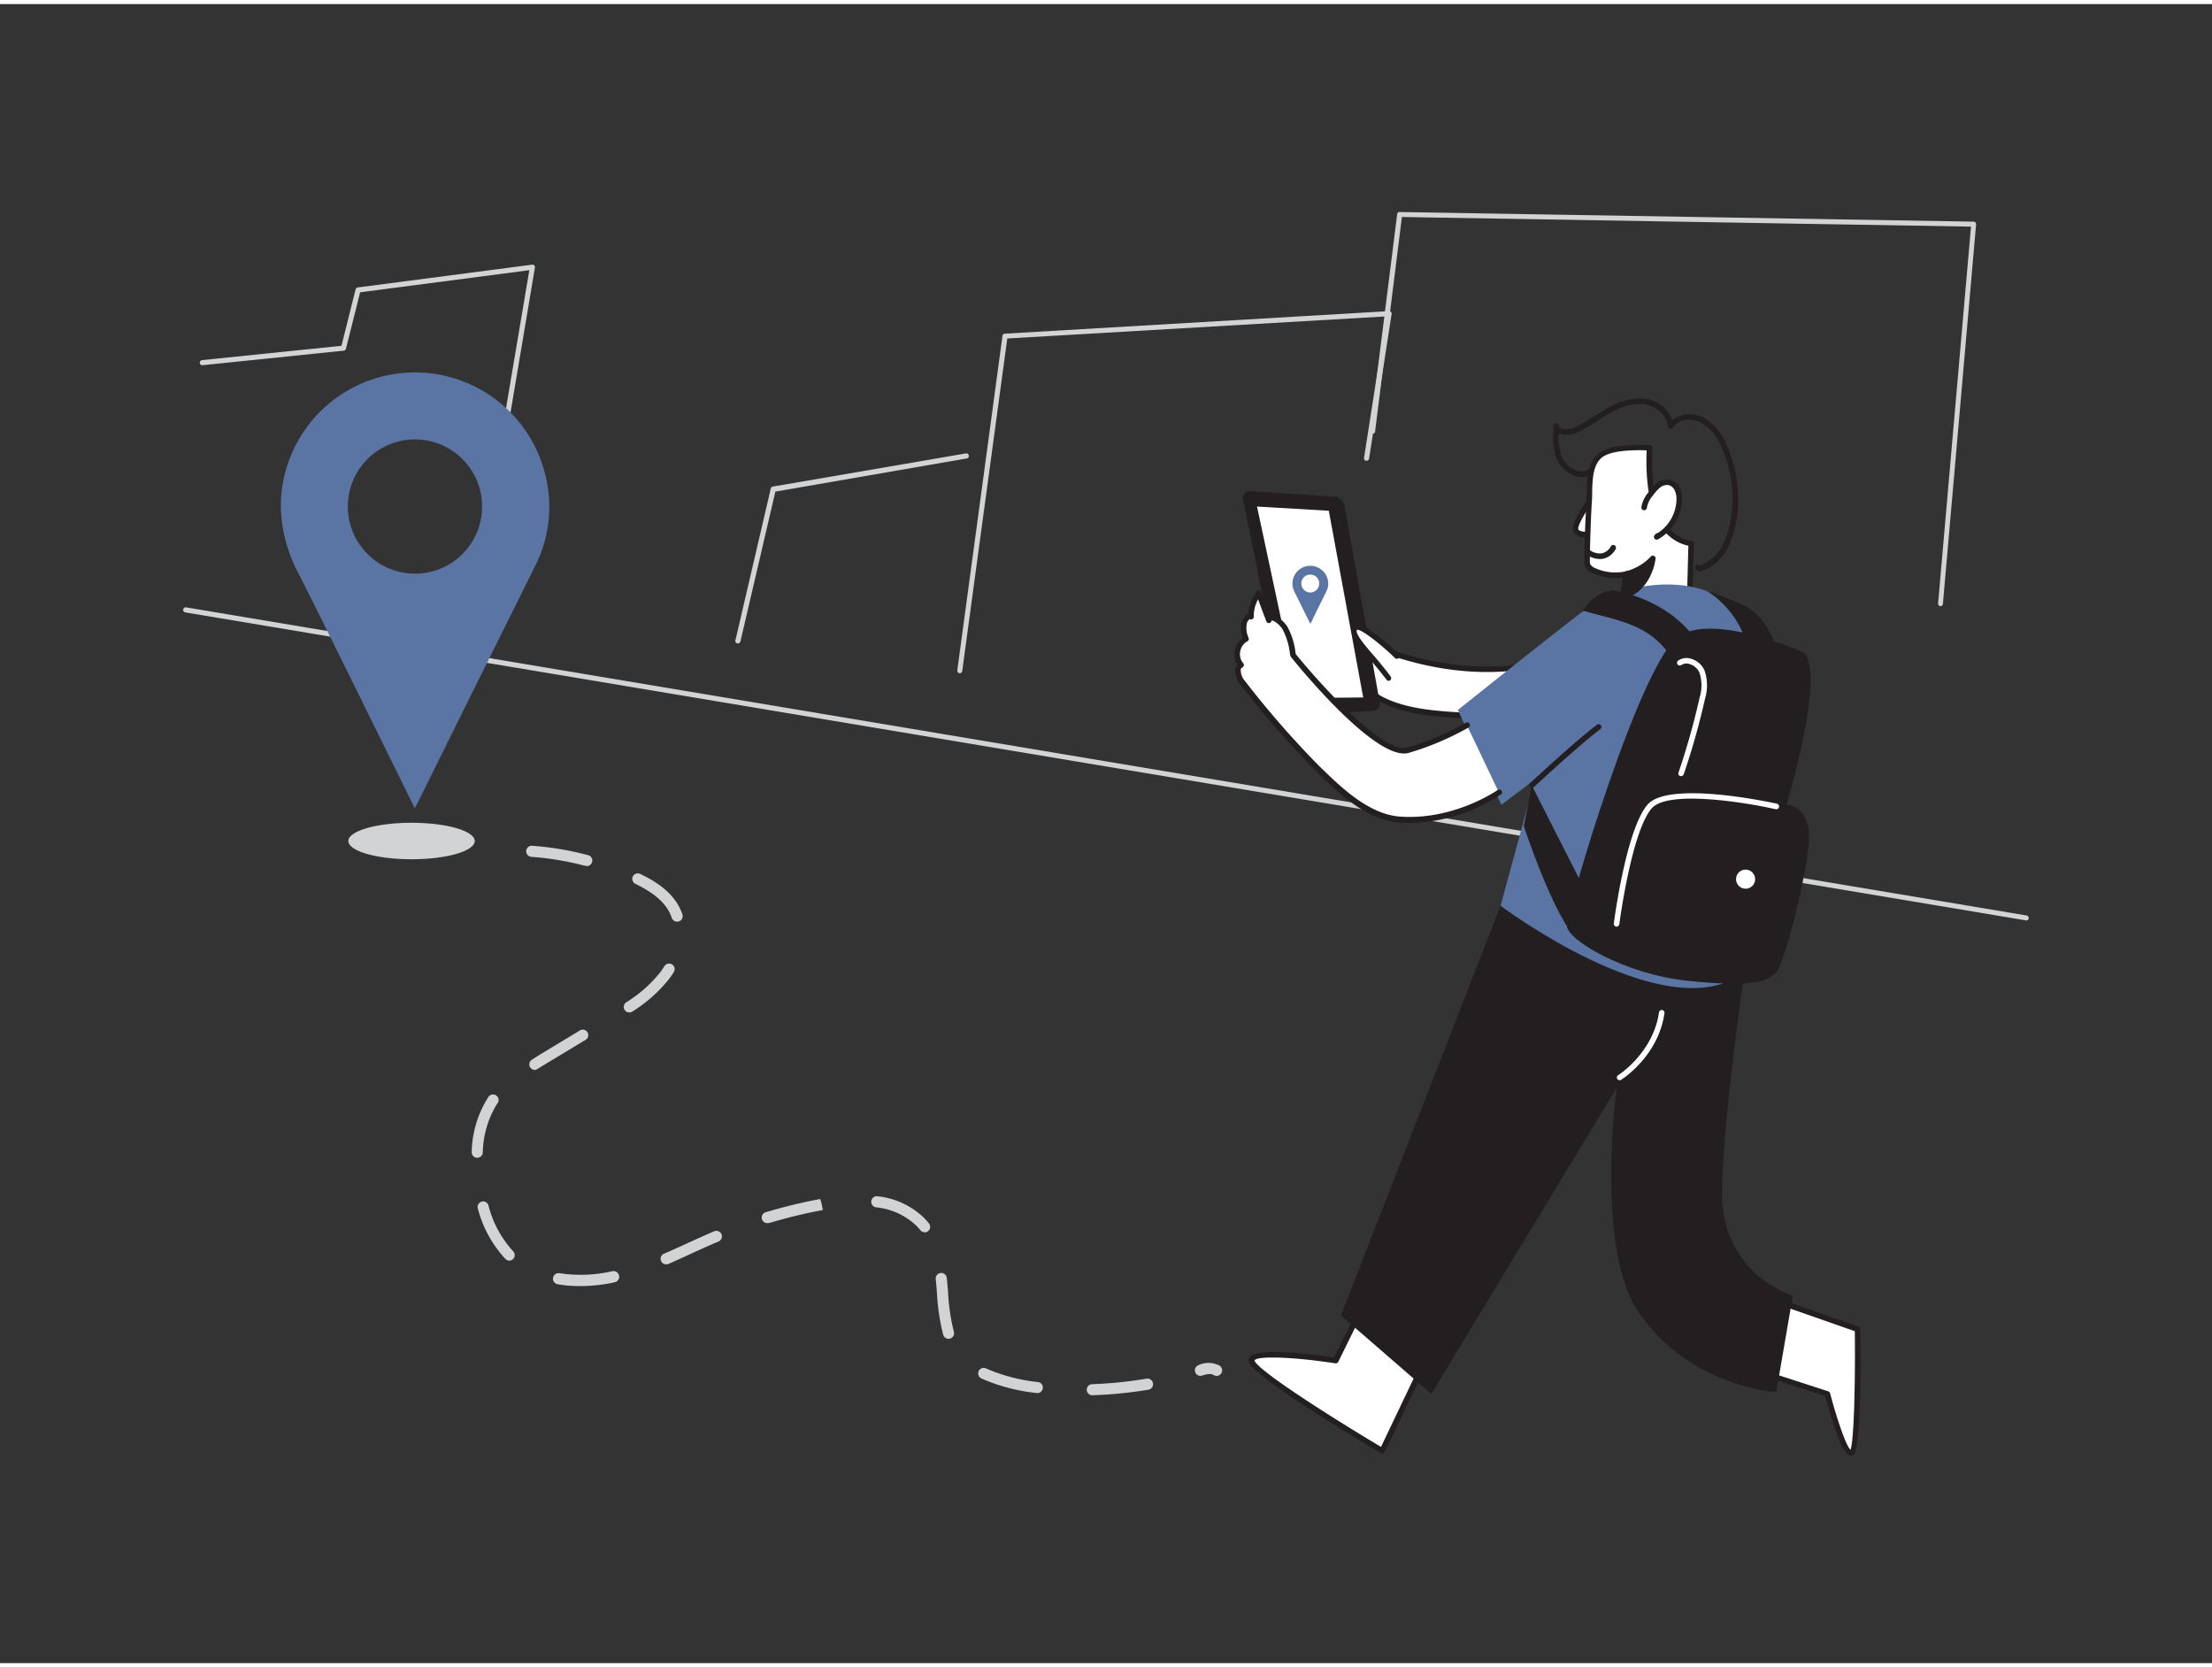 <svg xmlns="http://www.w3.org/2000/svg" viewBox="0 0 400 300" width="406" height="306" class="illustration styles_illustrationTablet__1DWOa"><rect x="0" y="0" width="400" height="300" fill="#333333" stroke="none"/><g id="_008" data-name="008"><path d="M86.52,105.85h-.08a.46.46,0,0,1-.38-.53l9.66-57.2-30.6,4-2.56,10.2a.45.45,0,0,1-.4.35L36.64,65.3a.46.46,0,1,1-.1-.92l25.21-2.59,2.55-10.2a.47.47,0,0,1,.39-.35l31.53-4.12a.47.47,0,0,1,.39.13.45.45,0,0,1,.12.4L87,105.46A.46.46,0,0,1,86.52,105.85Z" fill="#d1d3d4"></path><path d="M366.42,165.69h-.08L33.51,110a.46.46,0,0,1-.38-.53.46.46,0,0,1,.53-.38l332.83,55.72a.46.46,0,0,1-.07.91Z" fill="#d1d3d4"></path><ellipse cx="74.42" cy="151.34" rx="11.43" ry="3.3" fill="#d1d3d4"></ellipse><path d="M318.75,247.49l11.71,3.82s3,11.44,4.36,10.62,1.09-22.34,1.09-22.34l-16.35-5.72" fill="#fff"></path><path d="M334.67,262.47a1,1,0,0,1-.32-.06c-1.51-.62-3.59-8-4.3-10.71L318.59,248a.51.51,0,0,1-.32-.63.5.5,0,0,1,.63-.32l11.72,3.81a.49.49,0,0,1,.32.35c1.17,4.45,2.86,9.44,3.68,10.22.62-1.41.9-11.79.79-21.45l-16-5.6a.5.5,0,0,1,.33-.95l16.34,5.72a.52.52,0,0,1,.34.47c.1,8.14.06,21.93-1.33,22.77A.87.87,0,0,1,334.67,262.47Z" fill="#231f20"></path><path d="M246.41,235.42l-4.91,9.87s-16.51-2.56-15.09.3,23.52,16,23.52,16l8.86-18.55" fill="#fff"></path><path d="M249.93,262.11a.52.52,0,0,1-.25-.07c-2.28-1.36-22.27-13.33-23.72-16.23a1.07,1.07,0,0,1,.06-1.15c1.34-1.83,11.53-.47,15.2.08l4.75-9.55a.5.5,0,0,1,.67-.22.5.5,0,0,1,.22.67L242,245.52a.51.51,0,0,1-.52.27c-7.42-1.15-14.24-1.4-14.61-.53h0a.24.24,0,0,0,0,.1c1,2,14,10.26,22.86,15.54l8.62-18.06a.5.5,0,0,1,.91.43l-8.87,18.55a.53.53,0,0,1-.3.27Z" fill="#231f20"></path><path d="M271.35,163.05l-28.87,74.09,16.34,14.17L292.33,196s-4.08,29.57,4.35,41.13C306.22,250.22,321.2,251,321.2,251l3-17.43s-13.16-3.9-12.8-19.16,4.36-41.4,4.36-41.4Z" fill="#231f20"></path><path d="M288.31,88.72S284.3,94,285,95.2s3.24.6,3.24.6" fill="#fff"></path><path d="M286.87,96.45a2.53,2.53,0,0,1-2.32-1c-.76-1.33,2.1-5.36,3.36-7a.5.5,0,0,1,.8.61c-2,2.63-3.54,5.41-3.29,5.93s2,.52,2.69.35a.5.5,0,0,1,.6.38.5.5,0,0,1-.37.6A7.23,7.23,0,0,1,286.87,96.45Z" fill="#231f20"></path><path d="M246.65,123.05s1.69,3.91,12,5.14c5.55.66,19.69,1.11,19.69,1.11l8.77-13.23s-16.75,10.89-43.57-2C230.91,108,246.65,123.05,246.65,123.05Z" fill="#fff"></path><path d="M278.38,129.8h0c-.14,0-14.22-.46-19.73-1.12-9.71-1.14-12-4.67-12.38-5.33-3.49-3.34-9.07-9.12-7.92-10.78.59-.85,2.17-.54,5.47,1,26.23,12.62,42.91,2.14,43.08,2a.5.5,0,0,1,.69.69l-8.77,13.24A.51.51,0,0,1,278.38,129.8Zm-31.27-7c0,.07,1.83,3.69,11.64,4.85,5,.6,17.36,1,19.37,1.1l7.54-11.37c-5,2.34-20.45,7.6-42.29-2.91-3.63-1.74-4.21-1.37-4.23-1.36-.3.78,3.29,5.16,7.86,9.54A.53.53,0,0,1,247.11,122.84Z" fill="#231f20"></path><path d="M289.56,81.47c-2.44,1.75-2,5.8-2.18,8.41q-.31,5.5-.37,11c0,2.33,6,2.77,7.1,2.14l-1.53,9.13,13-4,.28-10.63s-4-.23-6-5.12-1.48-12.17-1.48-12.17S292,79.77,289.56,81.47Z" fill="#fff"></path><path d="M292.58,112.68a.51.51,0,0,1-.33-.13.5.5,0,0,1-.17-.46l1.41-8.36a10.43,10.43,0,0,1-5.72-.94,2.15,2.15,0,0,1-1.26-1.89c0-3.67.17-7.39.37-11,0-.44,0-.92.05-1.41,0-2.58.1-5.78,2.34-7.38,2.51-1.79,8.81-1.36,9.08-1.35a.51.51,0,0,1,.47.54c0,.07-.54,7.22,1.44,11.94,1.89,4.52,5.44,4.8,5.59,4.81a.5.5,0,0,1,.47.51L306,108.15a.52.52,0,0,1-.35.47l-13,4Zm1.53-10.13a.52.52,0,0,1,.29.09.47.47,0,0,1,.2.49l-1.4,8.33,11.85-3.69.26-9.83c-1.18-.23-4.24-1.2-6-5.36s-1.63-10.12-1.54-11.88c-1.51-.06-6.09-.14-7.94,1.18h0c-1.83,1.31-1.88,4.23-1.92,6.58,0,.52,0,1-.05,1.45-.21,3.64-.33,7.34-.37,11,0,.37.25.71.77,1a9,9,0,0,0,5.58.7A.47.47,0,0,1,294.11,102.55Zm-4.55-21.08h0Z" fill="#231f20"></path><path d="M287,109.22c-6.6,5-23.37,18.42-23.37,18.42l7.86,17.16,6.07-4.59-6.21,22.84s28.38,21.33,42.71,12.92c0,0,6.6-51.63,1.82-63S293.59,104.22,287,109.22Z" fill="#5a74a3"></path><path d="M316.34,117.64a17.21,17.21,0,0,0-7.62-11.49,51,51,0,0,1,6.71,2.62s5.11,2.27,6.14,9.89l-4.89-.23" fill="#231f20"></path><path d="M326.23,117.29s-15.31-7-22.3-3.24-20.77,50.15-20.57,52.71,10.51,8.64,21.62,9.83,14.6.34,16.25-1.53S328,152.89,327,148.79s-3.93-4-3.93-4S330.14,121.39,326.23,117.29Z" fill="#231f20"></path><path d="M287.91,162.78l-.41-.81L277,141.29l-1.45,7.33s5.55,16.89,9.81,20.64" fill="#231f20"></path><path d="M287.29,99.21s2.73,1.94,4.43-.91" fill="#fff"></path><path d="M289.29,100.35a4.32,4.32,0,0,1-2.29-.73.49.49,0,0,1-.12-.69.51.51,0,0,1,.7-.13,3.1,3.1,0,0,0,2.15.51,2.47,2.47,0,0,0,1.56-1.26.51.51,0,0,1,.69-.18.5.5,0,0,1,.17.69,3.4,3.4,0,0,1-2.22,1.73A3.55,3.55,0,0,1,289.29,100.35Z" fill="#231f20"></path><path d="M297.31,91a5,5,0,0,1,1.19-2.45A7,7,0,0,1,299.94,87a2.39,2.39,0,0,1,2-.48,2.25,2.25,0,0,1,1.37,1.23,4.17,4.17,0,0,1,.34,1.85,7.89,7.89,0,0,1-4.08,6.75l.22-.21" fill="#fff"></path><path d="M299.58,96.85a.5.5,0,0,1-.34-.86l.21-.21a.51.51,0,0,1,.34-.14,7.41,7.41,0,0,0,3.37-6,3.77,3.77,0,0,0-.29-1.64,1.76,1.76,0,0,0-1.05-1,1.94,1.94,0,0,0-1.59.4,6.94,6.94,0,0,0-1.33,1.47,4.54,4.54,0,0,0-1.09,2.2.5.5,0,0,1-1-.08,5.5,5.5,0,0,1,1.29-2.71,7.62,7.62,0,0,1,1.54-1.69,2.9,2.9,0,0,1,2.45-.55,2.69,2.69,0,0,1,1.68,1.5,4.64,4.64,0,0,1,.39,2.07,8.42,8.42,0,0,1-4.35,7.18A.46.46,0,0,1,299.58,96.85Z" fill="#231f20"></path><path d="M307.17,102.5a.64.64,0,0,1-.59-.35.6.6,0,0,1,.15-.67.57.57,0,0,1,.67,0,7.39,7.39,0,0,0,4.28-4c2.29-4.92,2.14-11.91-.38-17.38a8.81,8.81,0,0,0-3.79-4.48c-1.6-.79-4-.6-5,1a.5.5,0,0,1-.92-.25c-.1-2.11-2.17-3.67-4.11-4a9.9,9.9,0,0,0-6.24,1.54c-.8.44-1.58.94-2.35,1.43a33.35,33.35,0,0,1-3.6,2.07,4.32,4.32,0,0,1-3.32.25l-.12-.06a9.67,9.67,0,0,0,.74,4.59c.8,1.58,2.81,2.83,4.45,2.08a.5.5,0,0,1,.66.25.51.51,0,0,1-.25.66c-2.17,1-4.73-.51-5.75-2.54s-.89-4.41-.8-6.33a.49.49,0,0,1,.44-.47.49.49,0,0,1,.54.35.81.81,0,0,0,.5.55,3.4,3.4,0,0,0,2.49-.24,32.81,32.81,0,0,0,3.49-2c.77-.49,1.57-1,2.4-1.45a10.81,10.81,0,0,1,6.87-1.66,6,6,0,0,1,4.77,3.82,5.3,5.3,0,0,1,5.57-.48,9.64,9.64,0,0,1,4.25,5c2.65,5.73,2.8,13,.38,18.23a8.26,8.26,0,0,1-5.19,4.65Z" fill="#231f20"></path><path d="M294.11,103.05a9.88,9.88,0,0,0,4.78-2.81s-.57,5.57-5.46,6.88Z" fill="#231f20"></path><path d="M293.43,107.62a.51.51,0,0,1-.34-.13.56.56,0,0,1-.16-.46l.69-4.06a.5.5,0,0,1,.37-.41,9.26,9.26,0,0,0,4.5-2.63.5.5,0,0,1,.89.36c0,.06-.66,5.93-5.82,7.31Zm1.12-4.17-.49,2.93a7.13,7.13,0,0,0,4-4.63A11.76,11.76,0,0,1,294.55,103.45Z" fill="#231f20"></path><path d="M286.2,109.68c6.83,2,13.76,2.38,17.63,11.48l5-2.27s-3-10-16.83-12.85C292,106,288.76,105.75,286.2,109.68Z" fill="#231f20"></path><path d="M232.53,127.22c-1.37-6.36-6.43-31.11-7.77-37.66a1.25,1.25,0,0,1,1.3-1.5l15.26,1a2,2,0,0,1,1.79,1.6l6.42,35.79a1.14,1.14,0,0,1-1,1.34l-14.1.85A1.79,1.79,0,0,1,232.53,127.22Z" fill="#231f20"></path><polygon points="226.68 90.33 234.31 126.01 247.11 125.87 240.71 91.14 226.68 90.33" fill="#fff"></polygon><path d="M234.31,126.51a.5.5,0,0,1-.49-.4l-7.63-35.68a.52.52,0,0,1,.11-.43.5.5,0,0,1,.41-.17l14,.81a.51.51,0,0,1,.46.41l6.4,34.73a.49.49,0,0,1-.1.41.53.53,0,0,1-.38.18l-12.81.14Zm-7-35.65,7.4,34.64,11.8-.12-6.22-33.76Z" fill="#231f20"></path><path d="M271.08,142.62a30.3,30.3,0,0,1-17.88,4.89c-6.08-.41-11.21-5.58-15.3-9.6a170.08,170.08,0,0,1-13.15-15.1c-.78-1-1.43-2.66-.32-3.22a3.17,3.17,0,0,1,.89-4.72c-.35-.83-.71-2.49-.2-3.33,0,0,1-1.51,1.1-.68a8.06,8.06,0,0,1,1.37-4.31l1.87,5c.17-1.09,1.77-.29,2.85,1.25s1.42,4.71,1.53,5c0,0,15.09,18.69,20.72,17.16a50.29,50.29,0,0,0,10.71-4.54" fill="#fff"></path><path d="M254.94,148.07q-.87,0-1.77-.06c-6.12-.41-11.22-5.42-15.33-9.45l-.29-.29a168.25,168.25,0,0,1-13.19-15.15,4,4,0,0,1-1-2.92,1.55,1.55,0,0,1,.36-.71,3.71,3.71,0,0,1,1-4.83c-.28-.87-.6-2.43,0-3.38a3.29,3.29,0,0,1,1-1.08,9.31,9.31,0,0,1,1.45-3.93.5.5,0,0,1,.47-.22.49.49,0,0,1,.41.32l1.59,4.18.1,0c.94-.23,2.21.84,3,1.93a12.81,12.81,0,0,1,1.51,4.64c0,.19.06.33.07.42,4.2,5.18,15.8,18.1,20.13,16.9a49.75,49.75,0,0,0,10.6-4.48.49.49,0,0,1,.68.17.51.51,0,0,1-.18.69,51.25,51.25,0,0,1-10.83,4.59C248.9,137,235,120,233.45,118.06a.75.75,0,0,1-.07-.12,3.36,3.36,0,0,1-.14-.66A12.43,12.43,0,0,0,231.9,113c-.81-1.14-1.73-1.6-1.94-1.53a.55.55,0,0,1-.44.46.48.48,0,0,1-.52-.29l-1.5-4a6.3,6.3,0,0,0-.78,3.1h0a.5.5,0,0,1-.76.47,3.63,3.63,0,0,0-.42.53,4.09,4.09,0,0,0,.24,2.86.5.5,0,0,1-.23.64,2.52,2.52,0,0,0-1.27,1.8,2.49,2.49,0,0,0,.52,2.13.49.49,0,0,1,.12.43.52.52,0,0,1-.26.35.54.54,0,0,0-.3.39,3.07,3.07,0,0,0,.78,2.08,169.64,169.64,0,0,0,13.11,15.06l.29.29c4,3.91,9,8.77,14.69,9.16,9.74.66,17.48-4.74,17.56-4.79a.5.5,0,1,1,.58.81A30.73,30.73,0,0,1,254.94,148.07Z" fill="#231f20"></path><path d="M252.6,117.84s-6.48-6.13-7.45-5.09,1.6,3.84,3,5.44,3,3.69,3,3.69" fill="#fff"></path><path d="M251.14,122.38a.51.51,0,0,1-.4-.2s-1.61-2.09-3-3.66l-.29-.34c-1.74-2-3.91-4.46-2.69-5.77a.94.94,0,0,1,.65-.28h0c1.75,0,6.54,4.45,7.48,5.35a.5.5,0,1,1-.68.72c-3-2.88-6.16-5.21-6.81-5.06-.54.6,1.87,3.34,2.77,4.38l.3.34c1.39,1.6,3,3.69,3,3.72a.5.5,0,0,1-.09.7A.49.49,0,0,1,251.14,122.38Z" fill="#231f20"></path><path d="M277,141.29s8-7.51,12.11-10.58" fill="#fff"></path><path d="M277,141.79a.52.52,0,0,1-.36-.16.5.5,0,0,1,0-.71c.08-.07,8.09-7.56,12.15-10.61a.51.51,0,0,1,.7.1.5.5,0,0,1-.1.7c-4,3-12,10.47-12.07,10.54A.48.48,0,0,1,277,141.79Z" fill="#231f20"></path><path d="M292.33,166.82h-.07a.51.51,0,0,1-.43-.56c.09-.7,2.25-17.09,6.11-21.51s22.58-.34,23.37-.16a.5.5,0,0,1-.22,1c-5.23-1.19-19.43-3.55-22.4-.16-3.67,4.2-5.85,20.82-5.87,21A.5.5,0,0,1,292.33,166.82Z" fill="#fff"></path><path d="M304,139.6a.45.45,0,0,1-.16,0,.49.49,0,0,1-.32-.62,130.78,130.78,0,0,0,3.84-13.64,7.39,7.39,0,0,0-.06-4.49,2.88,2.88,0,0,0-1.8-1.52,1.71,1.71,0,0,0-1.46.19.5.5,0,0,1-.69-.12.51.51,0,0,1,.13-.7,2.7,2.7,0,0,1,2.28-.33,3.87,3.87,0,0,1,2.45,2.07,8.24,8.24,0,0,1,.13,5.1,130.61,130.61,0,0,1-3.87,13.74A.5.5,0,0,1,304,139.6Z" fill="#fff"></path><circle cx="315.66" cy="158.24" r="1.73" fill="#fff"></circle><path d="M236.94,112.06c-.22-.46-.45-.91-.67-1.35-.71-1.44-1.41-2.88-2.13-4.31a3.49,3.49,0,0,1-.43-1.67,3.24,3.24,0,0,1,6.37-.75,3.14,3.14,0,0,1-.24,2.25l-1.79,3.6L237,112A.41.41,0,0,1,236.94,112.06Zm0-5.66a1.62,1.62,0,0,0,0-3.24,1.62,1.62,0,0,0,0,3.24Z" fill="#5a74a3"></path><path d="M292.87,194.6a.5.5,0,0,1-.26-.92c.06,0,6.35-4.06,7.39-11.36a.51.51,0,0,1,.57-.42.5.5,0,0,1,.42.56c-1.11,7.77-7.58,11.9-7.86,12.07A.48.48,0,0,1,292.87,194.6Z" fill="#fff"></path><path d="M197.52,251.56a1,1,0,0,1,0-2,74.93,74.93,0,0,0,9.81-1,1,1,0,0,1,.33,2,77.17,77.17,0,0,1-10.08,1Zm-10-.41h-.13a33.25,33.25,0,0,1-9.93-2.63,1,1,0,0,1-.48-1.33,1,1,0,0,1,1.33-.48,31.6,31.6,0,0,0,9.33,2.46,1,1,0,0,1-.12,2ZM220,248.06a.9.9,0,0,1-.52-.15c-.45-.27-1.05-.25-2.06.08a1,1,0,1,1-.62-1.9,4.22,4.22,0,0,1,3.73.12,1,1,0,0,1,.32,1.38A1,1,0,0,1,220,248.06Zm-48.44-6.71a1,1,0,0,1-1-.72,38.49,38.49,0,0,1-1.13-7.59c-.07-.83-.13-1.66-.22-2.49a1,1,0,0,1,2-.2c.09.84.16,1.69.23,2.53a36,36,0,0,0,1.05,7.19,1,1,0,0,1-.68,1.24A1,1,0,0,1,171.57,241.35Zm-66.72-9.53a24,24,0,0,1-4-.33,1,1,0,1,1,.34-2,25.47,25.47,0,0,0,9.55-.36,1,1,0,1,1,.43,2A29.17,29.17,0,0,1,104.85,231.82Zm15.51-3.94A1,1,0,0,1,120,226c1.34-.58,2.67-1.18,4-1.79,1.59-.73,3.24-1.48,4.88-2.18l.28-.12a1,1,0,1,1,.77,1.85l-.26.11c-1.62.69-3.26,1.43-4.84,2.16-1.33.61-2.67,1.22-4,1.81A1.1,1.1,0,0,1,120.36,227.88Zm-28.23-.66a1,1,0,0,1-.71-.29,21.17,21.17,0,0,1-5-9.14,1,1,0,0,1,.68-1.24,1,1,0,0,1,1.24.69,19.22,19.22,0,0,0,4.46,8.28,1,1,0,0,1-.71,1.7Zm75.08-5.14a1,1,0,0,1-.78-.38q-.3-.37-.66-.75a12.32,12.32,0,0,0-7.34-3.37,1,1,0,1,1,.27-2,14.23,14.23,0,0,1,8.5,4c.28.3.55.6.8.91a1,1,0,0,1-.79,1.62Zm-28.31-1.65a1,1,0,0,1-.28-2,93.76,93.76,0,0,1,9.73-2.36l.27,1,.18,1a93.51,93.51,0,0,0-9.61,2.32A1,1,0,0,1,138.9,220.43ZM86.3,208.62h-.06a1,1,0,0,1-.94-1.06,19.29,19.29,0,0,1,2.91-9.77l.13-.2a1,1,0,0,1,1.39-.24,1,1,0,0,1,.25,1.4l-.12.16a17.46,17.46,0,0,0-2.56,8.77A1,1,0,0,1,86.3,208.62Zm10.42-15.89a1,1,0,0,1-.53-1.85l1.57-1,7-4.22a1,1,0,1,1,1,1.71l-7,4.23-1.54.94A1,1,0,0,1,96.72,192.73Zm17.09-10.39a1,1,0,0,1-.56-1.84,23.8,23.8,0,0,0,6.17-5.46,12.36,12.36,0,0,0,.72-1.06,1,1,0,0,1,1.38-.33,1,1,0,0,1,.33,1.37,12.48,12.48,0,0,1-.83,1.22,25.72,25.72,0,0,1-6.66,5.93A1,1,0,0,1,113.81,182.34Zm8.67-16.42a1,1,0,0,1-1-.68,7.66,7.66,0,0,0-.51-1.17c-1.36-2.49-4.09-4-6-4.95a1,1,0,1,1,.86-1.8c2.18,1.05,5.28,2.79,6.91,5.79a9.5,9.5,0,0,1,.66,1.49,1,1,0,0,1-.63,1.27A1.25,1.25,0,0,1,122.48,165.92ZM106,155.81a1.07,1.07,0,0,1-.25,0,53.79,53.79,0,0,0-9.67-1.61,1,1,0,0,1,.15-2,54.29,54.29,0,0,1,10,1.67,1,1,0,0,1-.26,2Z" fill="#d1d3d4"></path><path d="M173.57,121h-.07a.47.47,0,0,1-.39-.52L181.28,60a.46.46,0,0,1,.43-.4l69.46-4.08a.45.45,0,0,1,.37.15.47.47,0,0,1,.11.38l-4.08,26.15a.47.47,0,0,1-.53.38.46.46,0,0,1-.38-.53l4-25.58-68.51,4L174,120.62A.46.46,0,0,1,173.57,121Z" fill="#d1d3d4"></path><path d="M350.89,108.88h0a.46.46,0,0,1-.42-.5l5.95-68.14L253.51,38.5l-4.85,38.81a.48.48,0,0,1-.52.4.46.46,0,0,1-.4-.52L252.65,38a.43.43,0,0,1,.46-.4l103.78,1.74a.53.53,0,0,1,.34.15.51.51,0,0,1,.11.35l-6,68.64A.47.47,0,0,1,350.89,108.88Z" fill="#d1d3d4"></path><path d="M75,145.41l-5-10.15C64.67,124.49,59.4,113.69,54,103a26.75,26.75,0,0,1-3.22-12.5,24.26,24.26,0,0,1,47.77-5.61,23.65,23.65,0,0,1-1.83,16.82l-13.41,27q-3.93,7.92-7.85,15.86C75.33,144.81,75.2,145.05,75,145.41ZM75,103a12.14,12.14,0,1,0-12.1-12.14A12.17,12.17,0,0,0,75,103Z" fill="#5a74a3"></path><path d="M133.45,115.61l-.11,0A.45.45,0,0,1,133,115l6.38-27.4a.46.46,0,0,1,.37-.35l34.91-6a.47.47,0,0,1,.53.38.45.45,0,0,1-.37.53l-34.61,6-6.32,27.11A.47.47,0,0,1,133.45,115.61Z" fill="#d1d3d4"></path></g></svg>